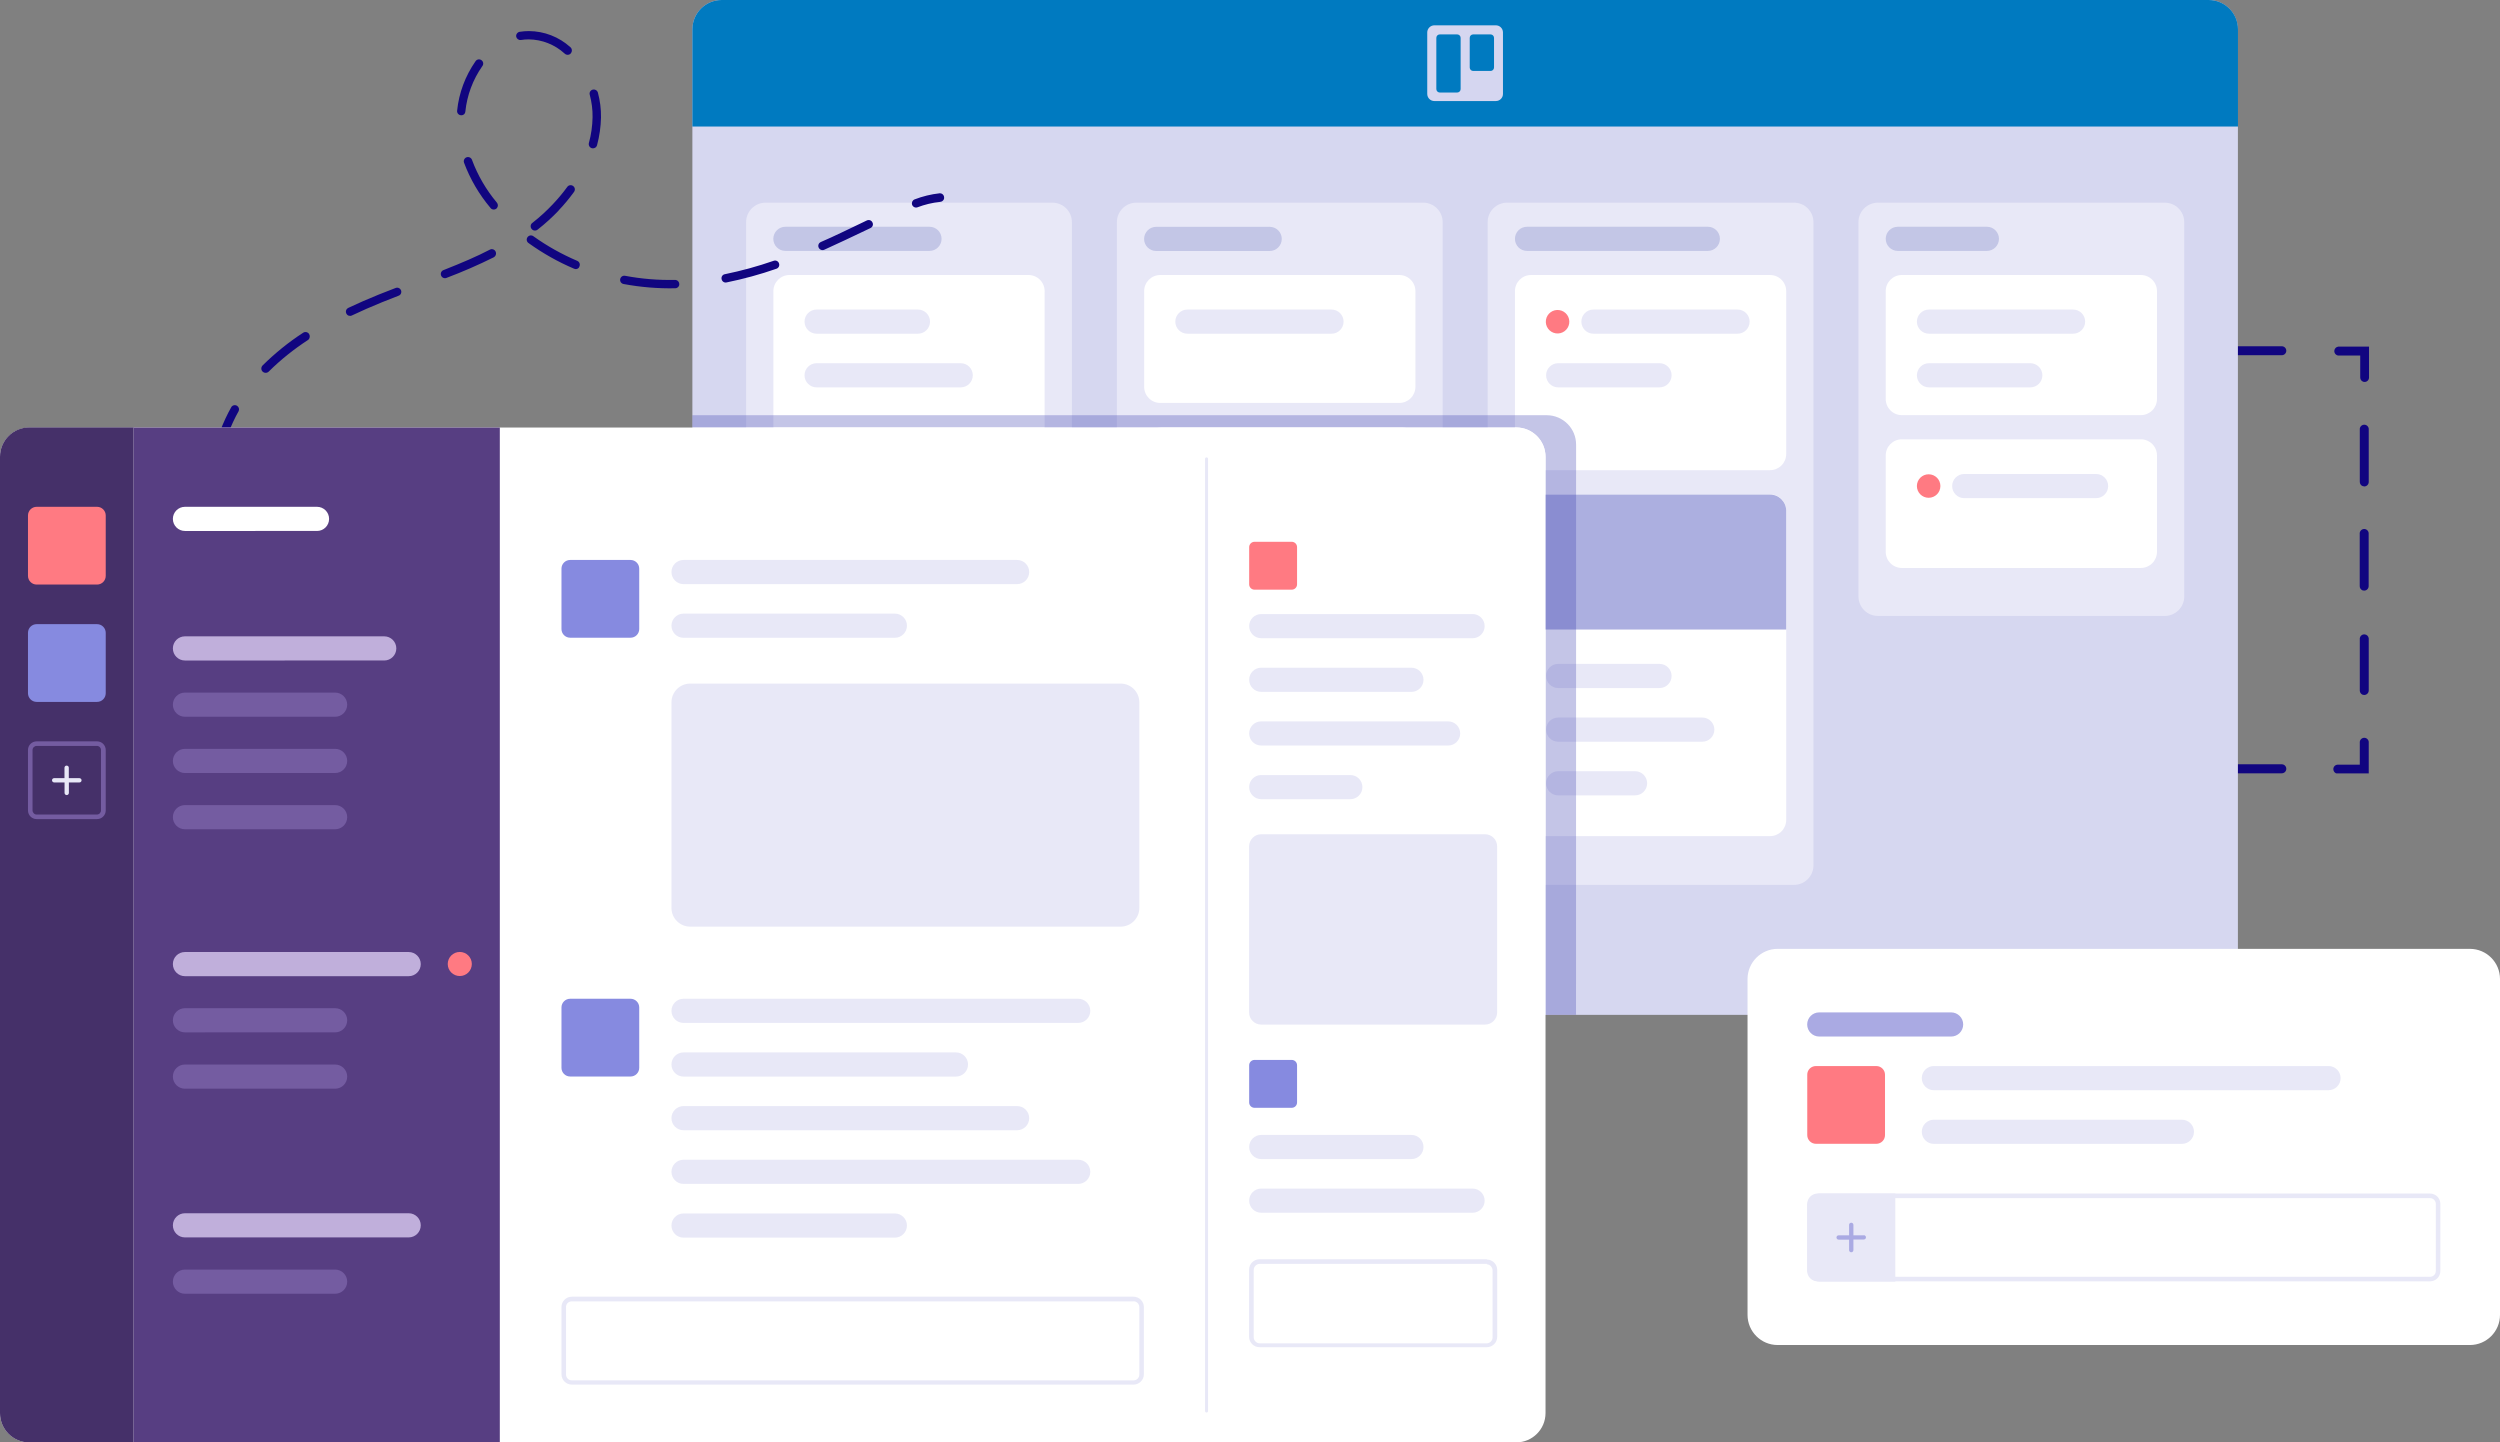 <?xml version="1.0" encoding="utf-8"?>
<!-- Generator: Adobe Illustrator 24.1.0, SVG Export Plug-In . SVG Version: 6.00 Build 0)  -->
<svg version="1.1" id="Layer_1" xmlns="http://www.w3.org/2000/svg" xmlns:xlink="http://www.w3.org/1999/xlink" x="0px" y="0px"
	 viewBox="0 0 3466.3 2000" style="enable-background:new 0 0 3466.3 2000;" xml:space="preserve">
<rect x="0" y="0" width="3466.3" height="2000" fill="#808080" stroke="none"/>
<style type="text/css">
	.st0{fill:#110580;}
	.st1{fill:#D6D7F0;}
	.st2{fill:#E8E8F7;}
	.st3{fill:#C3C6E6;}
	.st4{fill:#007AC0;}
	.st5{fill:#D5D6F0;}
	.st6{fill:#FFFFFF;}
	.st7{fill:#ACAFE0;}
	.st8{fill:#FF7A82;}
	.st9{fill:#AAAAE3;}
	.st10{opacity:0.3;fill:#3B3FAD;enable-background:new    ;}
	.st11{fill:#453069;}
	.st12{fill:#573E82;}
	.st13{fill:#868AE0;}
	.st14{fill:#745CA1;}
	.st15{fill:#C0AFDB;}
</style>
<g id="Layer_2_1_">
	<g id="illustrations">
		<path class="st0" d="M3238.9,1072.2c-2.2-1-3.7-3.3-3.7-5.8c0-3.4,2.8-6.2,6.3-6.2h30.4v-30.3c-0.4-3.4,2.1-6.5,5.5-6.9
			c3.4-0.4,6.5,2.1,6.9,5.5c0.1,0.5,0.1,1,0,1.5v42.3h-42.8C3240.6,1072.4,3239.8,1072.4,3238.9,1072.2z"/>
		<path class="st0" d="M2615.9,1071.7c-2.3-1-3.7-3.2-3.7-5.7c0-3.5,2.8-6.3,6.3-6.3h77.9c3.4,0.4,5.9,3.5,5.5,6.9
			c-0.3,2.9-2.6,5.2-5.5,5.5h-77.9C2617.5,1072.3,2616.7,1072.1,2615.9,1071.7z M2771.7,1071.7c-3.1-1.4-4.6-5-3.2-8.1
			c1-2.3,3.2-3.7,5.7-3.7h78c3.4,0.4,5.9,3.5,5.5,6.9c-0.3,2.9-2.6,5.2-5.5,5.5h-77.9c-0.9,0-1.9-0.1-2.7-0.5L2771.7,1071.7z
			 M2927.5,1071.7c-2.3-1-3.7-3.3-3.7-5.8c0-3.4,2.8-6.2,6.3-6.2h77.9c3.4-0.4,6.5,2.1,6.9,5.5c0.4,3.4-2.1,6.5-5.5,6.9
			c-0.5,0.1-1,0.1-1.5,0H2930c-0.9,0.1-1.8,0-2.7-0.3L2927.5,1071.7z M3083.3,1071.7c-2.3-1-3.7-3.3-3.7-5.8c0-3.4,2.8-6.2,6.2-6.2
			l0,0h78c3.4,0,6.2,2.8,6.2,6.3c0,3.4-2.8,6.2-6.2,6.2l0,0h-78c-0.9,0.1-1.8,0.1-2.6-0.2L3083.3,1071.7z"/>
		<path class="st0" d="M2497.4,1072.3v-42.8c0.4-3.4,3.5-5.9,6.9-5.5c2.9,0.3,5.2,2.6,5.5,5.5v30.4h30.4c3.4-0.4,6.5,2.1,6.9,5.5
			c0.4,3.4-2.1,6.5-5.5,6.9c-0.5,0.1-1,0.1-1.5,0L2497.4,1072.3z"/>
		<path class="st0" d="M2501.3,962.8c-2.3-1-3.7-3.3-3.7-5.8v-72.3c-0.4-3.4,2.1-6.5,5.5-6.9c3.4-0.4,6.5,2.1,6.9,5.5
			c0.1,0.5,0.1,1,0,1.5V957c0,3.5-2.8,6.3-6.3,6.3C2502.9,963.3,2502.1,963.1,2501.3,962.8z M2501.3,818c-2.3-0.9-3.8-2.9-4-5.3V740
			c0.4-3.4,3.5-5.9,6.9-5.5c2.9,0.3,5.2,2.6,5.5,5.5v72.7c0,3.4-2.8,6.2-6.2,6.2c0,0-0.1,0-0.1,0
			C2502.8,818.7,2502.1,818.4,2501.3,818L2501.3,818z M2501.3,673.4c-2.3-1-3.7-3.2-3.7-5.7v-72.4c0.4-3.4,3.5-5.9,6.9-5.5
			c2.9,0.3,5.2,2.6,5.5,5.5v72.4c0,3.4-2.8,6.2-6.3,6.2c-0.8,0-1.6-0.2-2.3-0.5L2501.3,673.4z"/>
		<path class="st0" d="M2501.6,528.7c-2.3-1-3.7-3.3-3.7-5.8v-42.8h42.8c3.4,0.4,5.9,3.5,5.5,6.9c-0.3,2.9-2.6,5.2-5.5,5.5h-30.4
			v30.3c0,3.5-2.8,6.3-6.3,6.3C2503.2,529.2,2502.4,529,2501.6,528.7z"/>
		<path class="st0" d="M2615.9,492.1c-2.2-1-3.7-3.2-3.7-5.7c0-3.4,2.8-6.2,6.2-6.2c0,0,0.1,0,0.1,0h77.9c3.4-0.4,6.5,2.1,6.9,5.5
			c0.4,3.4-2.1,6.5-5.5,6.9c-0.5,0.1-1,0.1-1.5,0h-77.9C2617.5,492.6,2616.7,492.4,2615.9,492.1z M2771.7,492.1
			c-2.3-1-3.7-3.2-3.7-5.7c0-3.4,2.8-6.2,6.3-6.2h77.9c3.4,0.4,5.9,3.5,5.5,6.9c-0.3,2.9-2.6,5.2-5.5,5.5h-78
			c-0.8,0-1.6-0.2-2.3-0.5L2771.7,492.1z M2927.6,492.1c-2.3-1-3.7-3.3-3.7-5.8c0-3.4,2.8-6.2,6.2-6.2l0,0h77.9
			c3.5,0,6.3,2.8,6.3,6.3c0,3.4-2.8,6.2-6.2,6.2c0,0-0.1,0-0.1,0H2930c-0.8,0.1-1.5,0-2.3-0.3L2927.6,492.1z M3083.3,492.1
			c-2.3-1-3.7-3.3-3.7-5.8c0-3.4,2.8-6.2,6.3-6.2h77.9c3.4,0,6.2,2.8,6.2,6.2c0,3.4-2.8,6.2-6.2,6.2h-77.9c-0.8,0.1-1.6,0.1-2.4-0.1
			L3083.3,492.1z"/>
		<path class="st0" d="M3276.2,529.1c-2.3-1-3.7-3.2-3.7-5.7V493h-30.4c-3.4-0.4-5.9-3.5-5.5-6.9c0.3-2.9,2.6-5.2,5.5-5.5h42.6v42.8
			c0,3.4-2.6,6.1-6,6.2c-0.1,0-0.1,0-0.2,0C3277.7,529.6,3276.9,529.4,3276.2,529.1z"/>
		<path class="st0" d="M3275.6,963.2c-2.2-1-3.7-3.2-3.7-5.7v-72.4c0.4-3.4,3.5-5.9,6.9-5.5c2.9,0.3,5.2,2.6,5.5,5.5v72.4
			c-0.1,3.5-3,6.2-6.5,6.1c-0.7,0-1.4-0.2-2-0.4H3275.6z M3275.6,818.5c-2.3-1-3.8-3.2-3.8-5.7v-72.4c-0.4-3.4,2.1-6.5,5.5-6.9
			c3.4-0.4,6.5,2.1,6.9,5.5c0.1,0.5,0.1,1,0,1.5v72.2c0,3.4-2.8,6.2-6.2,6.2l0,0c-0.6,0-1.3-0.1-1.9-0.3H3275.6z M3275.6,673.9
			c-2.3-1-3.7-3.3-3.7-5.8v-72.3c-0.4-3.4,2.1-6.5,5.5-6.9c3.4-0.4,6.5,2.1,6.9,5.5c0.1,0.5,0.1,1,0,1.5v72.3c0,3.4-2.7,6.2-6.1,6.3
			c0,0-0.1,0-0.1,0c-0.7-0.1-1.3-0.2-1.9-0.5L3275.6,673.9z"/>
		<path class="st1" d="M1000.7,0h2061.5c22.5,0,40.7,18.2,40.7,40.7v1325.7c0,22.5-18.2,40.7-40.7,40.7H1000.7
			c-22.5,0-40.7-18.2-40.7-40.7V40.7C960,18.2,978.2,0,1000.7,0z"/>
		<path class="st2" d="M1061.5,281h397.7c14.9,0,27,12.1,27,27v375.9c0,14.9-12.1,27-27,27h-397.7c-14.9,0-27-12.1-27-27V308
			C1034.5,293.1,1046.6,281,1061.5,281z"/>
		<path class="st2" d="M1575.6,281h397.7c14.9,0,27,12.1,27,27v697c0,14.9-12.1,27-27,27h-397.7c-14.9,0-27-12.1-27-27V308
			C1548.6,293.1,1560.7,281,1575.6,281z"/>
		<path class="st2" d="M2089.7,281h397.7c14.9,0,27,12.1,27,27v891.9c0,14.9-12.1,27-27,27h-397.7c-14.9,0-27-12.1-27-27V308
			C2062.6,293.1,2074.7,281,2089.7,281z"/>
		<path class="st2" d="M2603.8,281h397.7c14.9,0,27,12.1,27,27v519c0,14.9-12.1,27-27,27h-397.7c-14.9,0-27-12.1-27-27V308
			C2576.8,293.1,2588.9,281,2603.8,281z"/>
		<path class="st3" d="M1088.9,314.4h199.9c9.2,0,16.7,7.5,16.7,16.7v0.1c0,9.2-7.5,16.7-16.7,16.7h-199.9
			c-9.2,0-16.7-7.5-16.7-16.7v-0.1C1072.3,321.9,1079.7,314.4,1088.9,314.4z"/>
		<path class="st4" d="M3062.3,0H1000.7C978.2,0,960,18.2,960,40.7v134.7h2143V40.7C3103,18.2,3084.8,0,3062.3,0z"/>
		<path class="st5" d="M1988.8,35.1h85.2c5.5,0,9.9,4.4,9.9,9.9v85.2c0,5.5-4.4,9.9-9.9,9.9h-85.2c-5.5,0-9.9-4.4-9.9-9.9V45
			C1978.9,39.6,1983.4,35.1,1988.8,35.1z"/>
		<path class="st4" d="M1996.3,47.7h24.1c2.7,0,4.8,2.2,4.8,4.8v71c0,2.7-2.2,4.8-4.8,4.8h-24.1c-2.7,0-4.8-2.2-4.8-4.8v-71
			C1991.5,49.8,1993.6,47.7,1996.3,47.7z"/>
		<path class="st4" d="M2042.6,47.7h24.1c2.7,0,4.8,2.2,4.8,4.8v41.1c0,2.7-2.2,4.8-4.8,4.8h-24.1c-2.7,0-4.8-2.2-4.8-4.8V52.5
			C2037.8,49.8,2039.9,47.7,2042.6,47.7z"/>
		<path class="st6" d="M1094.7,381.3h331.3c12.4,0,22.4,10,22.4,22.4V621c0,12.4-10,22.4-22.4,22.4h-331.3
			c-12.4,0-22.4-10-22.4-22.4V403.7C1072.3,391.3,1082.3,381.3,1094.7,381.3z"/>
		<path class="st3" d="M1603,314.5h157.5c9.2,0,16.7,7.5,16.7,16.7v0.1c0,9.2-7.5,16.7-16.7,16.7H1603c-9.2,0-16.7-7.5-16.7-16.7
			v-0.1C1586.4,322,1593.8,314.5,1603,314.5z"/>
		<path class="st6" d="M1608.8,381.3h331.3c12.4,0,22.4,10,22.4,22.4v132.6c0,12.4-10,22.4-22.4,22.4h-331.3
			c-12.4,0-22.4-10-22.4-22.4V403.7C1586.4,391.3,1596.4,381.3,1608.8,381.3z"/>
		<path class="st3" d="M2117.2,314.4h250.8c9.2,0,16.7,7.5,16.7,16.7v0.1c0,9.2-7.5,16.7-16.7,16.7h-250.8
			c-9.2,0-16.7-7.5-16.7-16.7v-0.1C2100.5,321.9,2108,314.4,2117.2,314.4z"/>
		<path class="st6" d="M2122.9,685.4h331.3c12.4,0,22.4,10,22.4,22.4v429.1c0,12.4-10,22.4-22.4,22.4h-331.3
			c-12.4,0-22.4-10-22.4-22.4V707.8C2100.5,695.4,2110.5,685.4,2122.9,685.4z"/>
		<path class="st6" d="M2122.9,381.3h331.3c12.4,0,22.4,10,22.4,22.4v225.8c0,12.4-10,22.4-22.4,22.4h-331.3
			c-12.4,0-22.4-10-22.4-22.4V403.7C2100.5,391.3,2110.5,381.3,2122.9,381.3z"/>
		<path class="st6" d="M1611.7,592.4h331.3c12.4,0,22.4,10,22.4,22.4v327.3c0,12.4-10,22.4-22.4,22.4h-331.3
			c-12.4,0-22.4-10-22.4-22.4V614.9C1589.2,602.5,1599.3,592.4,1611.7,592.4z"/>
		<path class="st3" d="M2631.3,314.4h123.6c9.2,0,16.7,7.5,16.7,16.7v0.1c0,9.2-7.5,16.7-16.7,16.7h-123.6
			c-9.2,0-16.7-7.5-16.7-16.7v-0.1C2614.6,321.9,2622.1,314.4,2631.3,314.4z"/>
		<path class="st6" d="M2637,381.3h331.3c12.4,0,22.4,10,22.4,22.4v149.5c0,12.4-10,22.4-22.4,22.4H2637c-12.4,0-22.4-10-22.4-22.4
			V403.7C2614.6,391.3,2624.6,381.3,2637,381.3z"/>
		<path class="st6" d="M2637,609.1h331.3c12.4,0,22.4,10,22.4,22.4v133.6c0,12.4-10,22.4-22.4,22.4H2637c-12.4,0-22.4-10-22.4-22.4
			V631.5C2614.6,619.1,2624.6,609.1,2637,609.1z"/>
		<path class="st2" d="M1132.2,429.2h140.6c9.2,0,16.7,7.5,16.7,16.7v0.1c0,9.2-7.5,16.7-16.7,16.7h-140.6
			c-9.2,0-16.7-7.5-16.7-16.7v-0.1C1115.5,436.7,1123,429.2,1132.2,429.2z"/>
		<path class="st2" d="M1132.2,503.6h199.9c9.2,0,16.7,7.5,16.7,16.7v0.1c0,9.2-7.5,16.7-16.7,16.7h-199.9
			c-9.2,0-16.7-7.5-16.7-16.7v-0.1C1115.5,511.1,1123,503.6,1132.2,503.6z"/>
		<path class="st2" d="M2160.4,920.5H2301c9.2,0,16.7,7.5,16.7,16.7v0.1c0,9.2-7.5,16.7-16.7,16.7h-140.6c-9.2,0-16.7-7.5-16.7-16.7
			v-0.1C2143.7,927.9,2151.2,920.5,2160.4,920.5z"/>
		<path class="st2" d="M2160.4,994.9h199.9c9.2,0,16.7,7.5,16.7,16.7v0.1c0,9.2-7.5,16.7-16.7,16.7h-199.9
			c-9.2,0-16.7-7.5-16.7-16.7v-0.1C2143.7,1002.3,2151.2,994.9,2160.4,994.9z"/>
		<path class="st2" d="M2160.4,1069.3h106.7c9.2,0,16.7,7.5,16.7,16.7v0.1c0,9.2-7.5,16.7-16.7,16.7h-106.7
			c-9.2,0-16.7-7.5-16.7-16.7v-0.1C2143.7,1076.8,2151.2,1069.3,2160.4,1069.3z"/>
		<path class="st2" d="M1646.3,643.5h140.6c9.2,0,16.7,7.5,16.7,16.7v0.1c0,9.2-7.5,16.7-16.7,16.7h-140.6
			c-9.2,0-16.7-7.5-16.7-16.7v-0.1C1629.6,650.9,1637.1,643.5,1646.3,643.5z"/>
		<path class="st2" d="M1646.3,792.3h250.8c9.2,0,16.7,7.5,16.7,16.7v0.1c0,9.2-7.5,16.7-16.7,16.7h-250.8
			c-9.2,0-16.7-7.5-16.7-16.7V809C1629.6,799.8,1637.1,792.3,1646.3,792.3z"/>
		<path class="st2" d="M1646.3,866.7h140.6c9.2,0,16.7,7.5,16.7,16.7v0.1c0,9.2-7.5,16.7-16.7,16.7h-140.6
			c-9.2,0-16.7-7.5-16.7-16.7v-0.1C1629.6,874.2,1637.1,866.7,1646.3,866.7z"/>
		<path class="st2" d="M1646.3,717.9h199.9c9.2,0,16.7,7.5,16.7,16.7v0.1c0,9.2-7.5,16.7-16.7,16.7h-199.9
			c-9.2,0-16.7-7.5-16.7-16.7v-0.1C1629.6,725.4,1637.1,717.9,1646.3,717.9z"/>
		<path class="st2" d="M2160.4,503.6H2301c9.2,0,16.7,7.5,16.7,16.7v0.1c0,9.2-7.5,16.7-16.7,16.7h-140.6c-9.2,0-16.7-7.5-16.7-16.7
			v-0.1C2143.7,511.1,2151.2,503.6,2160.4,503.6z"/>
		<path class="st2" d="M2209.3,429.2h199.9c9.2,0,16.7,7.5,16.7,16.7v0.1c0,9.2-7.5,16.7-16.7,16.7h-199.9
			c-9.2,0-16.7-7.5-16.7-16.7v-0.1C2192.6,436.7,2200.1,429.2,2209.3,429.2z"/>
		<path class="st2" d="M2674.5,503.6h140.6c9.2,0,16.7,7.5,16.7,16.7v0.1c0,9.2-7.5,16.7-16.7,16.7h-140.6
			c-9.2,0-16.7-7.5-16.7-16.7v-0.1C2657.9,511.1,2665.3,503.6,2674.5,503.6z"/>
		<path class="st2" d="M2674.5,429.2h199.9c9.2,0,16.7,7.5,16.7,16.7v0.1c0,9.2-7.5,16.7-16.7,16.7h-199.9
			c-9.2,0-16.7-7.5-16.7-16.7v-0.1C2657.9,436.7,2665.3,429.2,2674.5,429.2z"/>
		<path class="st2" d="M2723.4,657.2h182.9c9.2,0,16.7,7.5,16.7,16.7v0.1c0,9.2-7.5,16.7-16.7,16.7h-182.9
			c-9.2,0-16.7-7.5-16.7-16.7v-0.1C2706.7,664.7,2714.2,657.2,2723.4,657.2z"/>
		<path class="st2" d="M1646.3,429.2h199.9c9.2,0,16.7,7.5,16.7,16.7v0.1c0,9.2-7.5,16.7-16.7,16.7h-199.9
			c-9.2,0-16.7-7.5-16.7-16.7v-0.1C1629.6,436.7,1637.1,429.2,1646.3,429.2z"/>
		<path class="st7" d="M2454.1,685.7h-331.2c-12.4,0-22.4,10.1-22.4,22.5v164.7h376.1v-165C2476.4,695.6,2466.4,685.7,2454.1,685.7z
			"/>
		
			<ellipse transform="matrix(0.16 -0.987 0.987 0.16 1373.798 2506.642)" class="st8" cx="2160" cy="446" rx="16.3" ry="16.3"/>
		<circle class="st8" cx="2674.1" cy="673.9" r="16.3"/>
		<path class="st6" d="M2464.8,1315.6h959.7c23.1,0,41.8,18.7,41.8,41.8v465.7c0,23.1-18.7,41.8-41.8,41.8h-959.7
			c-23.1,0-41.8-18.7-41.8-41.8v-465.7C2423,1334.4,2441.8,1315.6,2464.8,1315.6z"/>
		<path class="st2" d="M2681.3,1478.1h547.3c9.2,0,16.7,7.5,16.7,16.7v0.1c0,9.2-7.5,16.7-16.7,16.7h-547.3
			c-9.2,0-16.7-7.5-16.7-16.7v-0.1C2664.6,1485.6,2672.1,1478.1,2681.3,1478.1z"/>
		<path class="st2" d="M2681.3,1552.5h344c9.2,0,16.7,7.5,16.7,16.7v0.1c0,9.2-7.5,16.7-16.7,16.7h-344c-9.2,0-16.7-7.5-16.7-16.7
			v-0.1C2664.6,1560,2672.1,1552.5,2681.3,1552.5z"/>
		<path class="st9" d="M2522.4,1403.7h182.9c9.2,0,16.7,7.5,16.7,16.7v0.1c0,9.2-7.5,16.7-16.7,16.7h-182.9
			c-9.2,0-16.7-7.5-16.7-16.7v-0.1C2505.7,1411.1,2513.2,1403.7,2522.4,1403.7z"/>
		<path class="st2" d="M2523.2,1654.8h104.7l0,0v122.2l0,0h-104.7c-9.6,0-17.4-7.8-17.4-17.4v-87.3
			C2505.7,1662.6,2513.5,1654.8,2523.2,1654.8z"/>
		<path class="st9" d="M2584.2,1712.8h-14.4v-14.5c0-1.6-1.3-3-3-3l0,0c-1.6,0-3,1.3-3,3v0v14.5h-14.5c-1.6,0-3,1.3-3,3
			c0,1.6,1.3,3,3,3c0,0,0,0,0,0h14.5v14.5c0,1.6,1.3,3,3,3l0,0c1.6,0,3-1.3,3-3v0v-14.7h14.4c1.6,0,3-1.3,3-3c0-1.6-1.3-3-3-3
			c0,0,0,0,0,0V1712.8z"/>
		<path class="st8" d="M2517.8,1478.1h83.8c6.6,0,12,5.4,12,12v83.8c0,6.6-5.4,12-12,12h-83.8c-6.6,0-12-5.4-12-12v-83.8
			C2505.7,1483.5,2511.1,1478.1,2517.8,1478.1z"/>
		<path class="st2" d="M3369.3,1661.2c4.4,0,8,3.6,8,8l0,0v93.1c0,4.4-3.6,8-8,8l0,0h-849.2c-4.4,0-8-3.6-8-8l0,0v-93.1
			c0-4.4,3.6-8,8-8l0,0H3369.3 M3369.3,1654.9h-849.2c-7.9,0-14.3,6.4-14.4,14.3v93.1c0,7.9,6.5,14.3,14.4,14.3h849.2
			c7.9,0,14.3-6.4,14.3-14.3l0,0v-93.1C3383.6,1661.3,3377.2,1654.9,3369.3,1654.9L3369.3,1654.9z"/>
		<path class="st10" d="M2185.3,616.6c0.1-22.5-18.1-40.8-40.6-40.9c-0.1,0-0.1,0-0.2,0H960v16.9h1142.3c22.4,0,40.6,18.2,40.6,40.6
			c0,0,0,0.1,0,0.1V1407h42.3L2185.3,616.6z"/>
		<path class="st0" d="M314,740.7c-0.5,0.6-1.2,1.1-1.9,1.4c-3,1.2-6.4-0.2-7.6-3.1c-4.6-10.9-8-22.3-10.2-33.9
			c-0.7-3.2,1.4-6.3,4.6-6.9c3.2-0.7,6.3,1.4,6.9,4.6c2,10.8,5.1,21.4,9.4,31.6C316.2,736.4,315.7,739,314,740.7z"/>
		<path class="st0" d="M1208.9,314.8c-0.5,0.5-1.1,0.9-1.7,1.3l-7.8,3.7c-17.9,8.5-36.6,17.5-56.6,26.5c-2.9,1.3-6.4-0.1-7.7-3
			c-1.3-2.9-0.1-6.3,2.8-7.6c0,0,0.1,0,0.1-0.1c19.8-8.5,38.3-17.8,56.3-26.3l7.7-3.7c2.9-1.3,6.4-0.1,7.7,2.9
			C1210.8,310.5,1210.5,313,1208.9,314.8L1208.9,314.8z M1078.9,371.1c-0.6,0.7-1.4,1.2-2.3,1.5c-22.6,7.9-45.7,14.2-69.2,19
			c-3.1,0.7-6.1-1.2-6.8-4.3c0-0.1,0-0.2-0.1-0.3c-0.7-3.1,1.3-6.2,4.4-6.8c0,0,0,0,0.1,0c23-4.7,45.6-10.9,67.7-18.6
			c2.9-1.1,6.2,0.4,7.3,3.3c0,0.1,0.1,0.1,0.1,0.2C1080.9,367.3,1080.4,369.6,1078.9,371.1z M940.3,397.9c-1,1.1-2.5,1.8-4.1,1.8
			c-24,0.5-48-1.5-71.6-5.9c-3.2-0.6-5.3-3.6-4.7-6.8c0,0,0,0,0,0c0.6-3.1,3.6-5.2,6.7-4.6c0,0,0.1,0,0.1,0
			c22.8,4.3,46,6.2,69.2,5.7c3.2,0,5.9,2.5,5.9,5.8c0,0,0,0,0,0C942,395.3,941.4,396.8,940.3,397.9z M802.4,371.4
			c-1.7,1.8-4.4,2.2-6.6,1.1c-22.1-9.4-43.2-21.3-62.7-35.3c-2.8-1.7-3.6-5.3-1.9-8c1.7-2.8,5.3-3.6,8-1.9c0.2,0.1,0.5,0.3,0.7,0.5
			c18.9,13.5,39.2,24.8,60.5,33.9c2.9,1.2,4.3,4.6,3.1,7.5c0,0,0,0.1,0,0.1C803.2,370,802.9,370.7,802.4,371.4z M774.7,291.8
			c-9.1,9.5-18.8,18.4-29.2,26.5c-2.5,2.1-6.1,1.8-8.2-0.6c-0.1-0.1-0.2-0.2-0.2-0.3c-2.1-2.5-1.7-6.3,0.9-8.3
			c0.1,0,0.1-0.1,0.2-0.1c9.9-7.8,19.3-16.3,27.9-25.4l0,0c7.2-7.6,14-15.6,20.1-24c1.7-2.8,5.2-3.7,8-2c2.8,1.7,3.7,5.2,2,8
			c-0.2,0.3-0.4,0.6-0.6,0.9c-6.5,8.9-13.5,17.4-21.2,25.4L774.7,291.8z M686.1,355.6c-0.5,0.5-1,0.9-1.6,1.2
			c-21.3,10.6-43.2,20.1-65.4,28.5c-2.9,1.2-6.3-0.2-7.5-3.2c0,0,0-0.1,0-0.1c-1.2-3,0.3-6.4,3.3-7.5c26.3-10.4,46.2-18.9,64.4-28.4
			c2.8-1.5,6.3-0.3,7.8,2.5c0,0,0,0,0,0.1C688.3,350.9,687.9,353.7,686.1,355.6z M826.4,203.9c-1.5,1.5-3.7,2.1-5.8,1.6
			c-3.1-0.9-4.9-4.1-4.1-7.2c3.2-11.6,4.9-23.7,5.1-35.7c0.2-10.5-1.2-21.1-3.9-31.2c-0.9-3.1,0.9-6.2,4-7.1c0,0,0,0,0.1,0
			c3.1-0.8,6.3,1,7.2,4.1c3,11.3,4.5,22.9,4.3,34.5c-0.3,13-2.1,26-5.5,38.5C827.5,202.3,827.1,203.2,826.4,203.9z M688.9,288.6
			l-0.5,0.5c-2.4,2.1-6.1,1.9-8.2-0.6c-0.1-0.1-0.2-0.2-0.2-0.3c-15.7-18.6-28.1-39.8-36.6-62.6c-1.1-3,0.5-6.4,3.5-7.5
			c3-1.1,6.4,0.5,7.5,3.5c8,21.6,19.7,41.6,34.5,59.3C690.8,283.2,690.8,286.4,688.9,288.6L688.9,288.6z M554.9,408.6
			c-0.6,0.6-1.4,1.1-2.2,1.4l-23.1,9.1c-15,6.1-28.6,12.1-41.7,18.3c-2.8,1.4-6.2,0.3-7.6-2.5c0-0.1-0.1-0.1-0.1-0.2
			c-1.4-2.8-0.3-6.3,2.6-7.7c0,0,0.1,0,0.1-0.1c13.3-6.3,27.2-12.4,42.3-18.5c7.7-3.1,15.5-6.2,23.3-9.1c3-1.2,6.3,0.3,7.5,3.2
			c0,0.1,0,0.1,0.1,0.2C556.8,404.6,556.4,407,554.9,408.6z M305.4,637.2c-1.4,1.4-3.4,2-5.4,1.7c-3.1-0.7-5.1-3.7-4.6-6.9
			c4.9-23.7,13.5-46.6,25.4-67.7c1.8-2.7,5.5-3.3,8.1-1.5c2.3,1.6,3.2,4.6,2,7.2c-11.4,20.3-19.5,42.2-24.1,64.9
			c-0.3,0.9-0.8,1.8-1.4,2.5L305.4,637.2z M427.9,470.7l-1,0.8c-19.5,12.7-37.8,27.3-54.3,43.7c-2.3,2.3-6.1,2.3-8.5,0
			s-2.3-6.1,0-8.5l0,0c17.1-16.9,35.8-32.1,56-45.2c2.6-1.9,6.2-1.4,8.2,1.2c0.1,0.1,0.2,0.3,0.3,0.4
			C430,465.5,429.8,468.6,427.9,470.7z M791.3,74.2c-2.2,2.3-5.9,2.4-8.3,0.2c-0.1-0.1-0.1-0.1-0.2-0.2
			c-13.6-12.4-31.3-19.4-49.7-19.6c-3.7,0-7.4,0.3-11.1,0.9c-3,0.3-5.7-1.8-6.3-4.7c-0.5-3.2,1.7-6.1,4.8-6.7c4.3-0.7,8.6-1,12.9-1
			c21.2,0.1,41.7,8.1,57.4,22.3c2.5,2.1,2.8,5.9,0.7,8.4c0,0-0.1,0.1-0.1,0.1L791.3,74.2z M643.8,158.1c-2.3,2.3-6,2.3-8.3,0.1
			c-1.3-1.2-1.9-3-1.7-4.7c2.5-24.6,11.3-48.1,25.4-68.4c1.7-2.8,5.3-3.6,8-1.9c2.8,1.7,3.6,5.3,1.9,8c-0.1,0.2-0.3,0.5-0.5,0.7
			c-13,18.6-21.1,40.3-23.4,62.9C645.1,156,644.6,157.2,643.8,158.1z"/>
		<path class="st0" d="M1307.4,278.1c-1,1.1-2.4,1.7-3.8,1.8c-10.8,1.1-21.5,3.7-31.7,7.6c-3.1,1-6.4-0.8-7.3-3.8
			c-0.9-2.9,0.6-6,3.4-7.2c11.2-4.3,22.9-7.2,34.8-8.5c3.2-0.2,5.9,2.1,6.2,5.3c0,0,0,0.1,0,0.1
			C1309.3,275.2,1308.7,276.9,1307.4,278.1z"/>
		<path class="st6" d="M40.7,592.8h2061.5c22.5,0,40.7,18.2,40.7,40.7v1325.7c0,22.5-18.2,40.7-40.7,40.7H40.7
			c-22.5,0-40.7-18.2-40.7-40.7V633.5C0,611,18.2,592.8,40.7,592.8z"/>
		<path class="st2" d="M957,947.8h596.7c14.4,0,26,11.6,26,26v285c0,14.4-11.6,26-26,26H957c-14.4,0-26-11.6-26-26v-285
			C931,959.4,942.7,947.8,957,947.8z"/>
		<path class="st2" d="M1748.7,1156.7h310.3c9.3,0,16.8,7.5,16.8,16.8v230.3c0,9.3-7.5,16.8-16.8,16.8h-310.3
			c-9.3,0-16.8-7.5-16.8-16.8v-230.3C1732,1164.2,1739.5,1156.7,1748.7,1156.7z"/>
		<path class="st11" d="M40.7,2000h144.6V592.6H40.7C18.2,592.6,0,610.8,0,633.3c0,0.1,0,0.1,0,0.2v1325.8
			C0,1981.8,18.2,2000,40.7,2000z"/>
		<rect x="185.3" y="592.8" class="st12" width="507.7" height="1407.2"/>
		<path class="st8" d="M50.8,702.7h83.8c6.6,0,12,5.4,12,12v83.8c0,6.6-5.4,12-12,12H50.8c-6.6,0-12-5.4-12-12v-83.8
			C38.8,708.1,44.2,702.7,50.8,702.7z"/>
		<path class="st13" d="M790.5,776.4h83.8c6.6,0,12,5.4,12,12v83.8c0,6.6-5.4,12-12,12h-83.8c-6.6,0-12-5.4-12-12v-83.8
			C778.5,781.8,783.9,776.4,790.5,776.4z"/>
		<path class="st13" d="M50.8,865.4h83.8c6.6,0,12,5.4,12,12v83.8c0,6.6-5.4,12-12,12H50.8c-6.6,0-12-5.4-12-12v-83.8
			C38.8,870.7,44.2,865.4,50.8,865.4z"/>
		<path class="st14" d="M134.3,1034.2c3.1,0,5.7,2.5,5.7,5.7v83.8c0,3.1-2.5,5.7-5.7,5.7H50.8c-3.1,0-5.6-2.6-5.7-5.7v-83.8
			c0-3.1,2.6-5.6,5.7-5.7h83.8 M134.6,1027.9H50.8c-6.6,0-12,5.4-12,12v83.8c0,6.6,5.4,12,12,12h83.8c6.6,0,12-5.4,12-12v-83.8
			C146.6,1033.3,141.2,1027.9,134.6,1027.9L134.6,1027.9z"/>
		<path class="st2" d="M92.4,1061.5c-1.7,0-3,1.4-3,3v14.4H75.1c-1.6,0-3,1.3-3,3c0,1.6,1.3,2.9,3,3h14.4v14.5c0,1.6,1.3,3,3,3
			c0,0,0,0,0,0c1.6,0,3-1.3,3-3l0,0v-14.5h14.6c1.6,0,3-1.3,3-3c0-1.6-1.3-2.9-3-3H95.4v-14.4C95.5,1062.9,94.2,1061.6,92.4,1061.5
			C92.5,1061.5,92.5,1061.5,92.4,1061.5z"/>
		<path class="st15" d="M256.4,882.3h276.4c9.2,0,16.7,7.5,16.7,16.7v0.1c0,9.2-7.5,16.7-16.7,16.7H256.4c-9.2,0-16.7-7.5-16.7-16.7
			V899C239.7,889.8,247.2,882.3,256.4,882.3z"/>
		<path class="st6" d="M256.4,702.7h183.2c9.2,0,16.7,7.5,16.7,16.7v0.1c0,9.2-7.5,16.7-16.7,16.7H256.4c-9.2,0-16.7-7.5-16.7-16.7
			v-0.1C239.7,710.2,247.2,702.7,256.4,702.7z"/>
		<path class="st14" d="M256.4,960.3h208.3c9.2,0,16.7,7.5,16.7,16.7v0.1c0,9.2-7.5,16.7-16.7,16.7H256.4c-9.2,0-16.7-7.5-16.7-16.7
			v-0.1C239.7,967.7,247.2,960.3,256.4,960.3z"/>
		<path class="st2" d="M947.7,776.4h462.6c9.2,0,16.7,7.5,16.7,16.7v0.1c0,9.2-7.5,16.7-16.7,16.7H947.7c-9.2,0-16.7-7.5-16.7-16.7
			v-0.1C931,783.8,938.5,776.4,947.7,776.4z"/>
		<path class="st2" d="M947.7,850.8h293.1c9.2,0,16.7,7.5,16.7,16.7v0.1c0,9.2-7.5,16.7-16.7,16.7H947.7c-9.2,0-16.7-7.5-16.7-16.7
			v-0.1C931,858.3,938.5,850.8,947.7,850.8z"/>
		<path class="st13" d="M790.5,1384.8h83.8c6.6,0,12,5.4,12,12v83.8c0,6.6-5.4,12-12,12h-83.8c-6.6,0-12-5.4-12-12v-83.8
			C778.5,1390.2,783.9,1384.8,790.5,1384.8z"/>
		<path class="st13" d="M1739.4,1469.6h51.6c4.1,0,7.4,3.3,7.4,7.4v51.6c0,4.1-3.3,7.4-7.4,7.4h-51.6c-4.1,0-7.4-3.3-7.4-7.4v-51.6
			C1732,1473,1735.3,1469.6,1739.4,1469.6z"/>
		<path class="st8" d="M1739.4,751.2h51.6c4.1,0,7.4,3.3,7.4,7.4v51.6c0,4.1-3.3,7.4-7.4,7.4h-51.6c-4.1,0-7.4-3.3-7.4-7.4v-51.6
			C1732,754.6,1735.3,751.2,1739.4,751.2z"/>
		<path class="st2" d="M947.7,1384.8H1495c9.2,0,16.7,7.5,16.7,16.7v0.1c0,9.2-7.5,16.7-16.7,16.7H947.7c-9.2,0-16.7-7.5-16.7-16.7
			v-0.1C931,1392.3,938.5,1384.8,947.7,1384.8z"/>
		<path class="st2" d="M947.7,1459.2h377.8c9.2,0,16.7,7.5,16.7,16.7v0.1c0,9.2-7.5,16.7-16.7,16.7H947.7c-9.2,0-16.7-7.5-16.7-16.7
			v-0.1C931,1466.7,938.5,1459.2,947.7,1459.2z"/>
		<path class="st2" d="M947.7,1533.6h462.6c9.2,0,16.7,7.5,16.7,16.7v0.1c0,9.2-7.5,16.7-16.7,16.7H947.7c-9.2,0-16.7-7.5-16.7-16.7
			v-0.1C931,1541.1,938.5,1533.6,947.7,1533.6z"/>
		<path class="st2" d="M947.7,1608H1495c9.2,0,16.7,7.5,16.7,16.7v0.1c0,9.2-7.5,16.7-16.7,16.7H947.7c-9.2,0-16.7-7.5-16.7-16.7
			v-0.1C931,1615.5,938.5,1608,947.7,1608z"/>
		<path class="st2" d="M1748.7,851.4h293.1c9.2,0,16.7,7.5,16.7,16.7v0.1c0,9.2-7.5,16.7-16.7,16.7h-293.1
			c-9.2,0-16.7-7.5-16.7-16.7v-0.1C1732,858.9,1739.4,851.4,1748.7,851.4z"/>
		<path class="st2" d="M1748.7,925.8H1957c9.2,0,16.7,7.5,16.7,16.7v0.1c0,9.2-7.5,16.7-16.7,16.7h-208.3c-9.2,0-16.7-7.5-16.7-16.7
			v-0.1C1732,933.3,1739.4,925.8,1748.7,925.8z"/>
		<path class="st2" d="M1748.7,1000.2h259.2c9.2,0,16.7,7.5,16.7,16.7v0.1c0,9.2-7.5,16.7-16.7,16.7h-259.2
			c-9.2,0-16.7-7.5-16.7-16.7v-0.1C1732,1007.7,1739.4,1000.2,1748.7,1000.2z"/>
		<path class="st2" d="M1748.7,1074.6h123.6c9.2,0,16.7,7.5,16.7,16.7v0.1c0,9.2-7.5,16.7-16.7,16.7h-123.6
			c-9.2,0-16.7-7.5-16.7-16.7v-0.1C1732,1082.1,1739.4,1074.6,1748.7,1074.6z"/>
		<path class="st2" d="M1748.7,1573.6H1957c9.2,0,16.7,7.5,16.7,16.7v0.1c0,9.2-7.5,16.7-16.7,16.7h-208.3
			c-9.2,0-16.7-7.5-16.7-16.7v-0.1C1732,1581.1,1739.4,1573.6,1748.7,1573.6z"/>
		<path class="st2" d="M1748.7,1648h293.1c9.2,0,16.7,7.5,16.7,16.7v0.1c0,9.2-7.5,16.7-16.7,16.7h-293.1c-9.2,0-16.7-7.5-16.7-16.7
			v-0.1C1732,1655.5,1739.4,1648,1748.7,1648z"/>
		<path class="st2" d="M947.7,1682.5h293.1c9.2,0,16.7,7.5,16.7,16.7v0.1c0,9.2-7.5,16.7-16.7,16.7H947.7c-9.2,0-16.7-7.5-16.7-16.7
			v-0.1C931,1689.9,938.5,1682.5,947.7,1682.5z"/>
		<path class="st14" d="M256.4,1038.3h208.3c9.2,0,16.7,7.5,16.7,16.7v0.1c0,9.2-7.5,16.7-16.7,16.7H256.4
			c-9.2,0-16.7-7.5-16.7-16.7v-0.1C239.7,1045.8,247.2,1038.3,256.4,1038.3z"/>
		<path class="st14" d="M256.4,1116.3h208.3c9.2,0,16.7,7.5,16.7,16.7v0.1c0,9.2-7.5,16.7-16.7,16.7H256.4
			c-9.2,0-16.7-7.5-16.7-16.7v-0.1C239.7,1123.7,247.2,1116.3,256.4,1116.3z"/>
		<path class="st15" d="M256.4,1320h310.3c9.2,0,16.7,7.5,16.7,16.7v0.1c0,9.2-7.5,16.7-16.7,16.7H256.4c-9.2,0-16.7-7.5-16.7-16.7
			v-0.1C239.7,1327.4,247.2,1320,256.4,1320z"/>
		<path class="st14" d="M256.4,1397.9h208.3c9.2,0,16.7,7.5,16.7,16.7v0.1c0,9.2-7.5,16.7-16.7,16.7H256.4
			c-9.2,0-16.7-7.5-16.7-16.7v-0.1C239.7,1405.4,247.2,1397.9,256.4,1397.9z"/>
		<path class="st15" d="M256.4,1682.2h310.3c9.2,0,16.7,7.5,16.7,16.7v0.1c0,9.2-7.5,16.7-16.7,16.7H256.4
			c-9.2,0-16.7-7.5-16.7-16.7v-0.1C239.7,1689.7,247.2,1682.2,256.4,1682.2z"/>
		<path class="st14" d="M256.4,1760.3h208.3c9.2,0,16.7,7.5,16.7,16.7v0.1c0,9.2-7.5,16.7-16.7,16.7H256.4
			c-9.2,0-16.7-7.5-16.7-16.7v-0.1C239.7,1767.7,247.2,1760.3,256.4,1760.3z"/>
		<path class="st14" d="M256.4,1476h208.3c9.2,0,16.7,7.5,16.7,16.7v0.1c0,9.2-7.5,16.7-16.7,16.7H256.4c-9.2,0-16.7-7.5-16.7-16.7
			v-0.1C239.7,1483.4,247.2,1476,256.4,1476z"/>
		<circle class="st8" cx="637.5" cy="1336.6" r="16.7"/>
		<path class="st2" d="M1672.9,634.2L1672.9,634.2c1.2,0,2.1,0.9,2.1,2.1v1320.1c0,1.2-0.9,2.1-2.1,2.1l0,0c-1.2,0-2.1-0.9-2.1-2.1
			V636.3C1670.8,635.1,1671.7,634.2,1672.9,634.2z"/>
		<path class="st2" d="M1571.6,1804.3c4.4-0.1,8,3.5,8.1,7.9c0,0.2,0,0.4,0,0.6v93.1c0,4.4-3.6,8-8,8c0,0-0.1,0-0.1,0H792.8
			c-4.4,0-8-3.6-8-8l0,0v-93.1c-0.3-4.4,3-8.2,7.4-8.4c0.2,0,0.3,0,0.5,0H1571.6 M1571.6,1797.9H792.8c-7.9,0-14.3,6.4-14.3,14.3
			c0,0,0,0.1,0,0.1v93.1c0,7.9,6.3,14.3,14.2,14.4c0,0,0.1,0,0.1,0h778.8c7.9,0,14.4-6.4,14.4-14.4v-93.1
			C1586,1804.4,1579.6,1797.9,1571.6,1797.9z"/>
		<path class="st2" d="M2061.5,1753c4.5,0.2,8,4,8,8.5v93.1c-0.2,4.4-3.7,7.8-8,8h-315.2c-4.3-0.3-7.7-3.7-8-8v-93.7
			c0-4.5,3.5-8.2,8-8.5h315.2 M2061.5,1746h-315.2c-7.9,0-14.4,6.4-14.4,14.4v93.1c0,7.9,6.4,14.4,14.4,14.4h315.2
			c7.9,0,14.4-6.4,14.4-14.4v-92.7c0-7.9-6.4-14.4-14.4-14.4V1746z"/>
	</g>
</g>
</svg>
